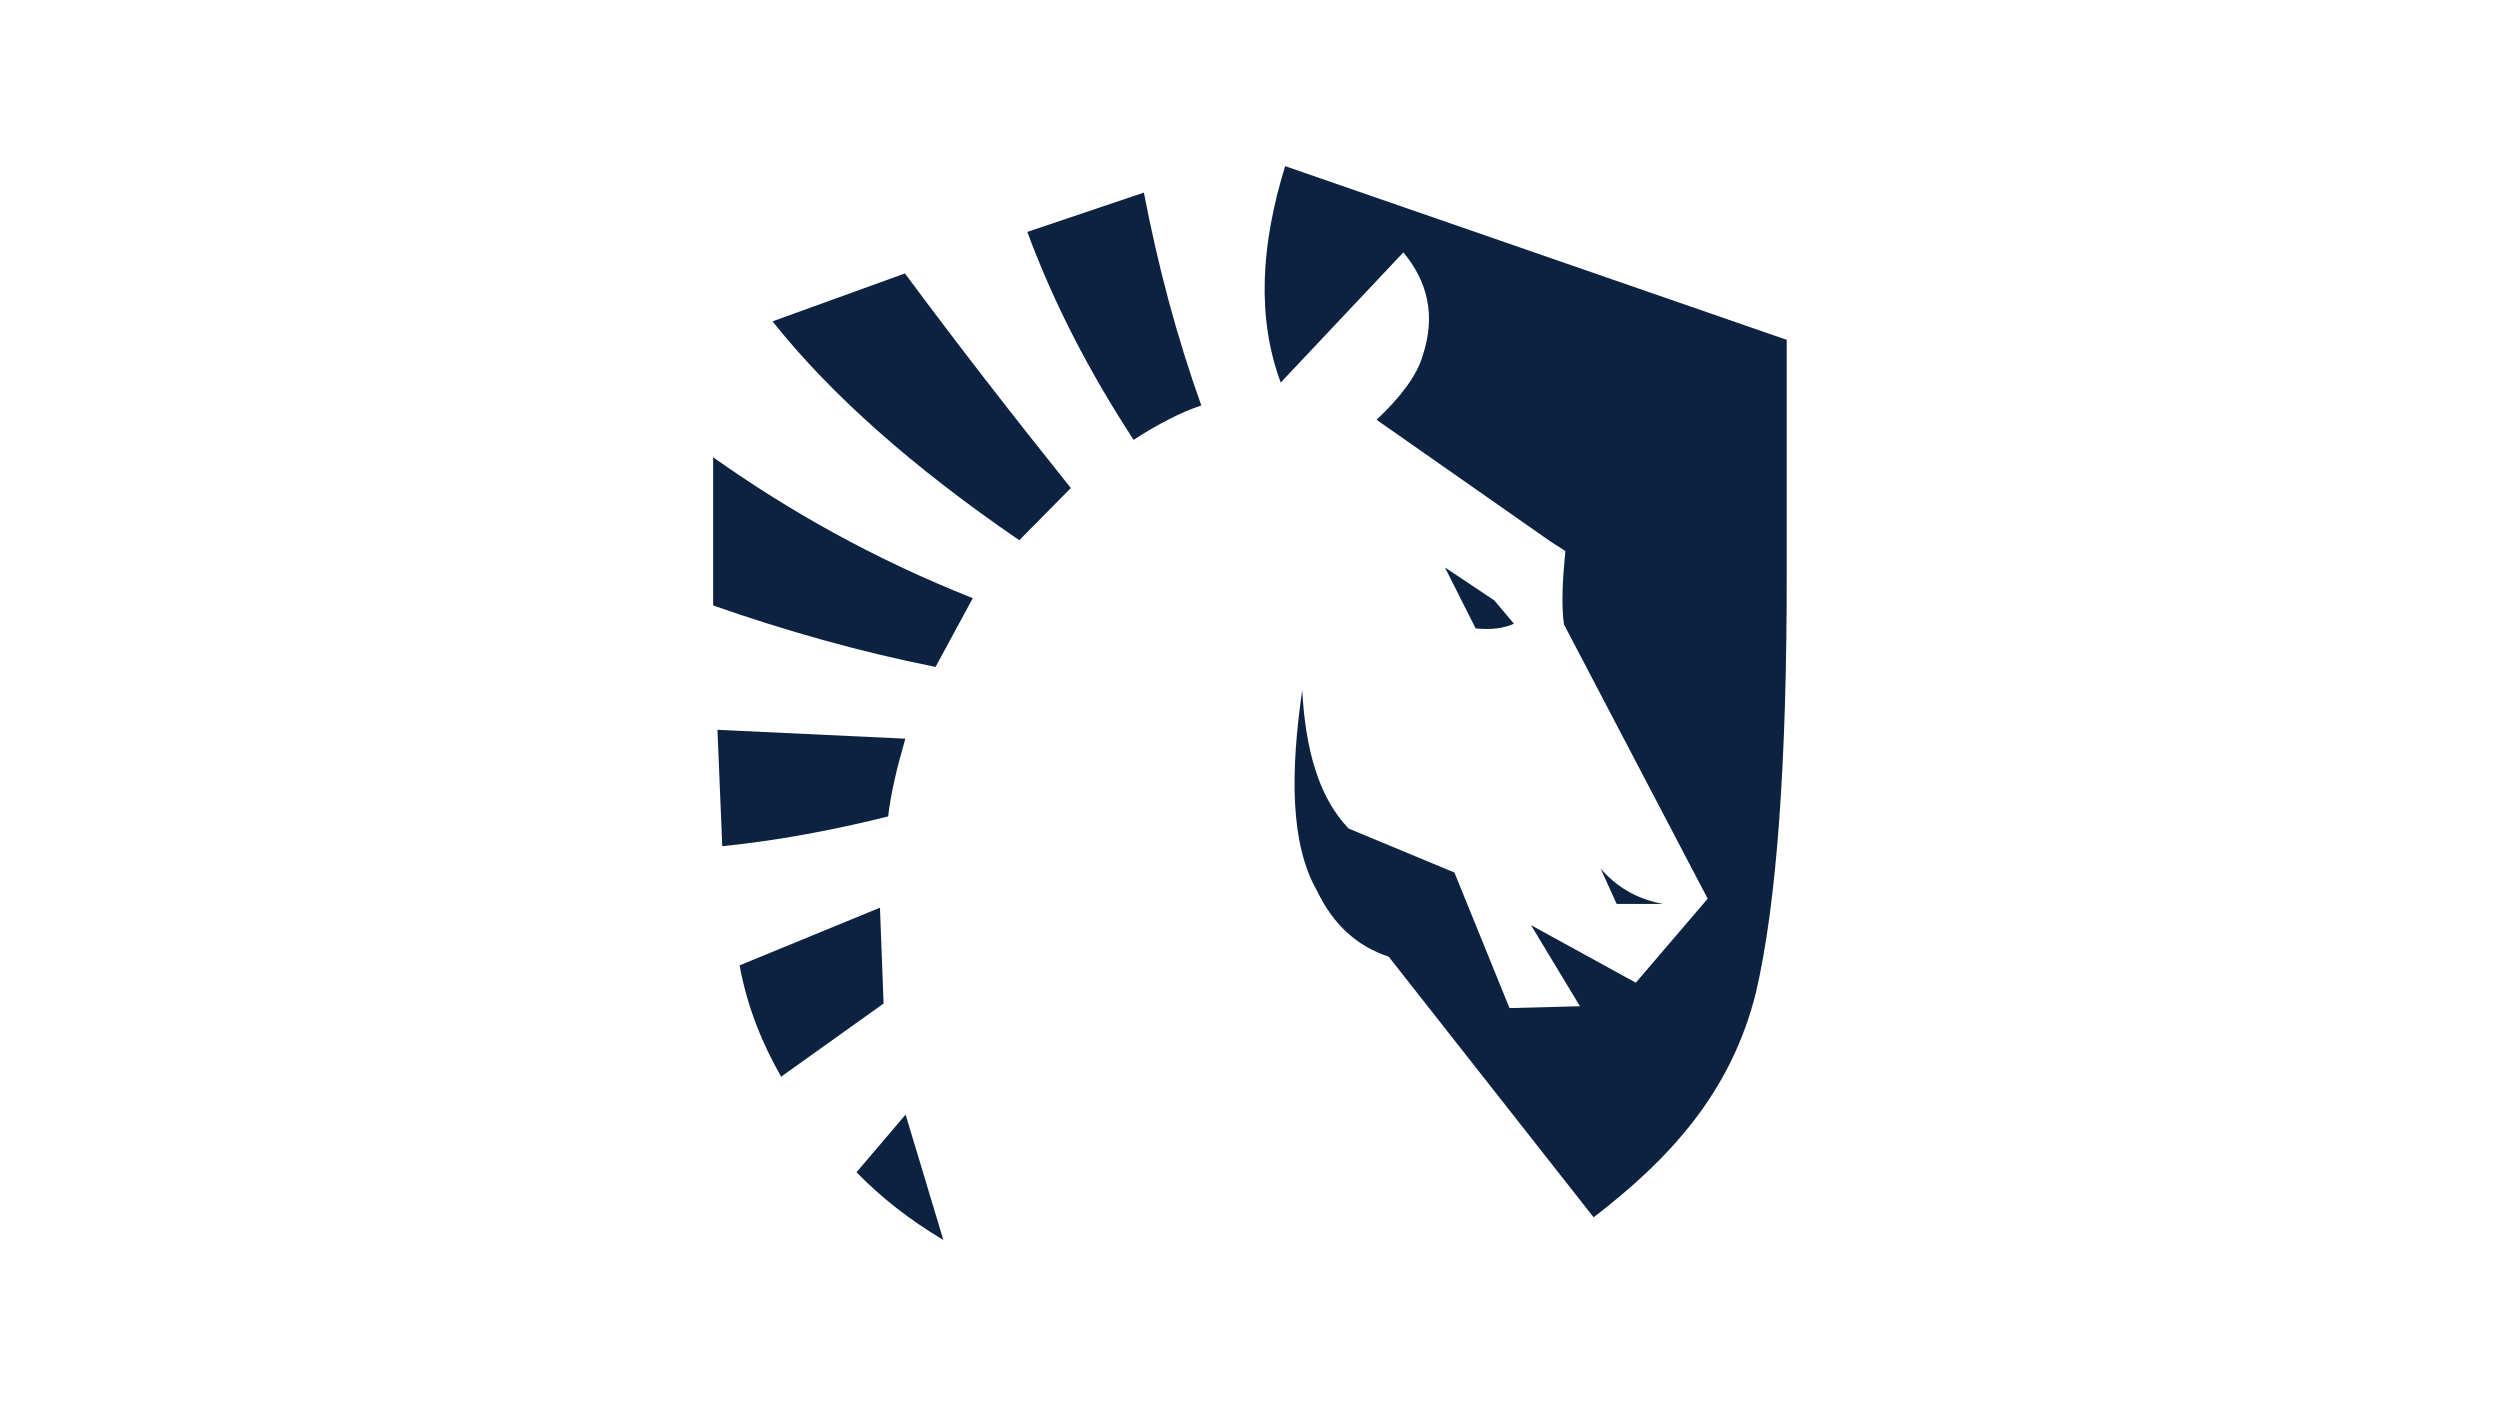 <?xml version="1.0" encoding="utf-8"?>
<!-- Generator: Adobe Illustrator 22.0.1, SVG Export Plug-In . SVG Version: 6.00 Build 0)  -->
<svg version="1.1" id="liquid" xmlns="http://www.w3.org/2000/svg" xmlns:xlink="http://www.w3.org/1999/xlink" x="0px" y="0px"
	 viewBox="0 0 1920 1080" style="enable-background:new 0 0 1920 1080;" xml:space="preserve">
<style type="text/css">
	.st0{fill:#0D2240;}
</style>
<g id="team_x5F_liquid_2_">
	<path class="st0" d="M1000.1,530c-9,62.6-9.5,117.8,11.5,154.4c12.5,26,31,42.5,54.9,50.3l157.4,200.2
		c56.7-43.6,105.4-94.7,124.7-172.8c16-68.7,23.8-177.4,23.6-323.9l0-177.2L987,127.6c-18.6,60.2-22,116.1-3.4,166.2l94.2-100
		c18.3,22.2,25.2,48,14.8,79.4c-4.4,15.3-17,31.8-35.4,49.2l133.5,93.4l11.5,7.4c-2.1,21.2-3.2,41-1.1,56.3l110.4,210.7l-55.2,64.5
		l-80.5-44.2l37.6,62.3l-54.1,1.4l-42.3-104.1l-81.3-33.8C1012.1,611.6,1002.5,574.1,1000.1,530z"/>
	<path class="st0" d="M1229.3,667.1c11.7,13.4,26.8,23.2,47.8,27.1h-35.5L1229.3,667.1z"/>
	<path class="st0" d="M1109.7,435.8l37.9,25.3l15.1,17.9c-7.9,3.7-17.8,4.8-29.4,3.6L1109.7,435.8z"/>
	<path class="st0" d="M870.6,337.8c18-11.6,35.6-21,52-26.4c-18.9-52.9-33.4-107.6-44.1-163.5l-89.5,30.2
		C809.2,233,836.9,286.1,870.6,337.8z"/>
	<path class="st0" d="M822.4,374.8l-39.6,40.1c-81.8-56-145-112.1-189.5-168.1L695,210C734.3,263.1,777,318.1,822.4,374.8z"/>
	<path class="st0" d="M747.1,459.4l-28.6,52.8c-58.6-11.7-115.4-27.8-170.8-47.2V351.2C605.6,392.2,670.7,429.1,747.1,459.4z"/>
	<path class="st0" d="M695.3,567.3c-6.3,21.7-11.2,42.1-13.2,59.7c-43,10.8-85.5,18.6-127.4,22.9l-3.7-89.4L695.3,567.3z"/>
	<path class="st0" d="M675.8,697.1l2.8,73.6l-78.7,56.2c-14.4-25.3-25.9-53-31.9-85.5L675.8,697.1z"/>
	<path class="st0" d="M695.5,856l-37.7,44.3c18.7,19.2,40.8,36.6,66.7,52L695.5,856z"/>
</g>
</svg>
